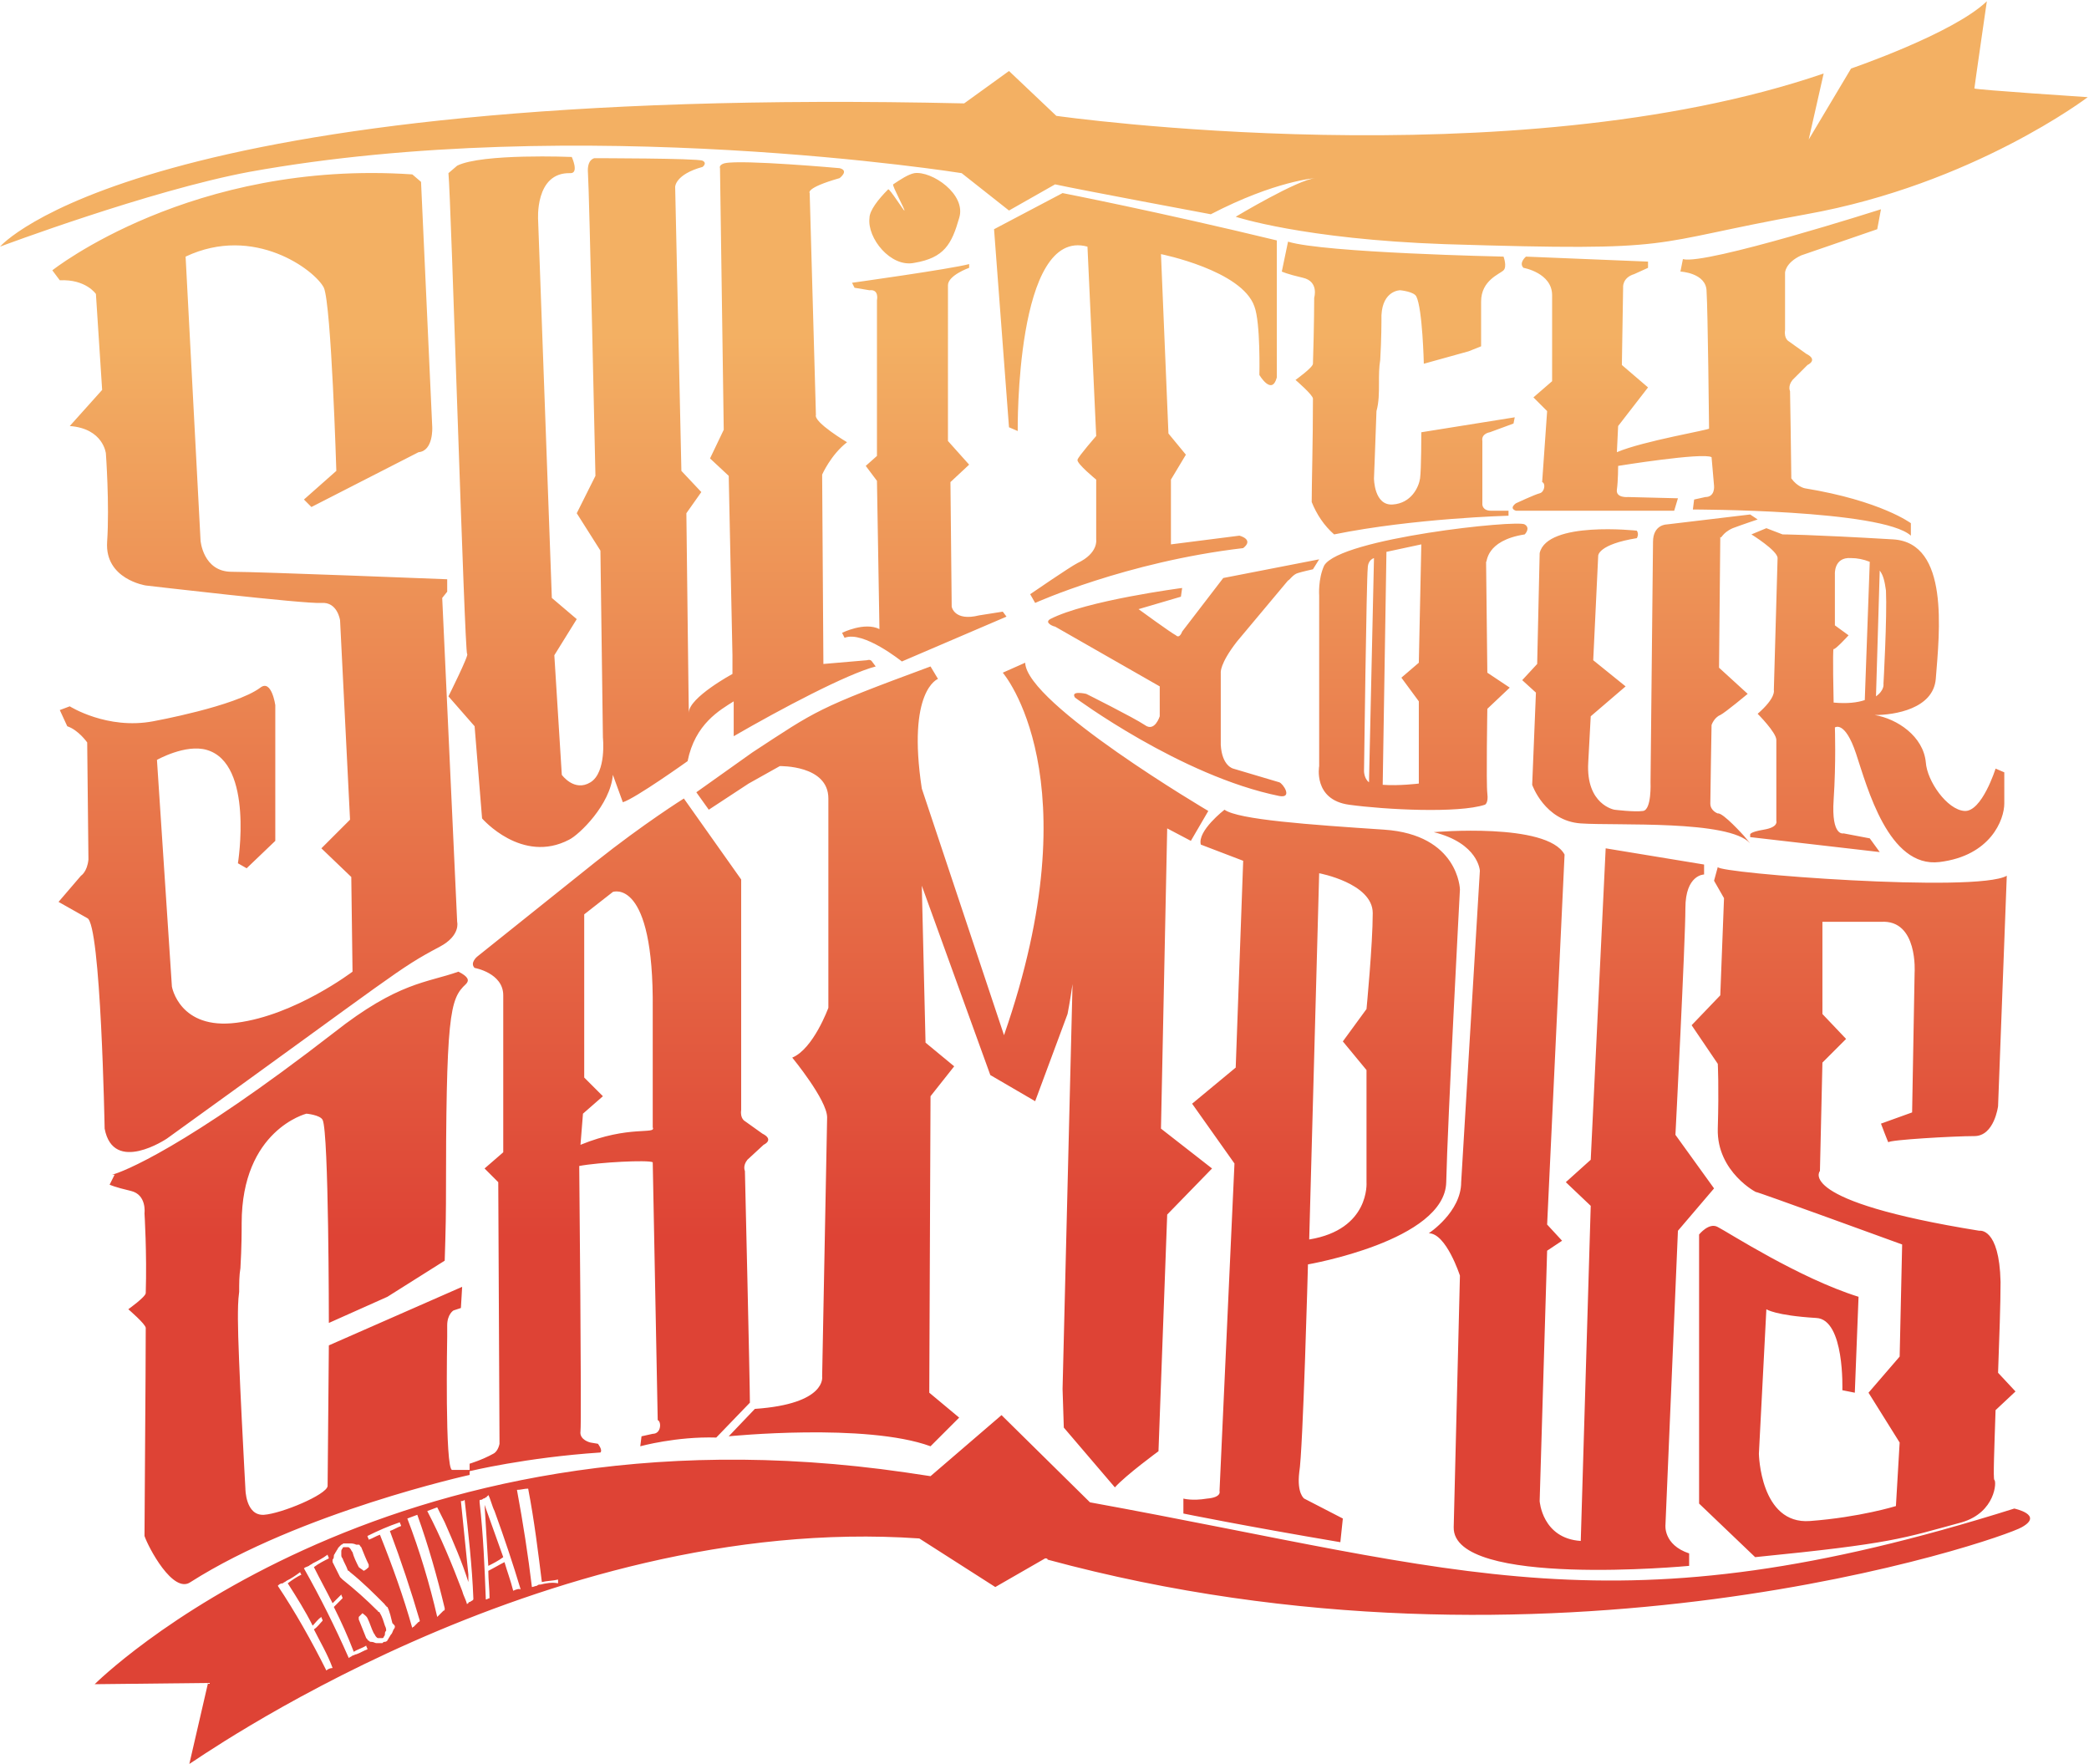 <?xml version="1.0" encoding="utf-8"?>
<!-- Generator: Adobe Illustrator 19.2.0, SVG Export Plug-In . SVG Version: 6.00 Build 0)  -->
<svg version="1.1" id="Calque_1" xmlns="http://www.w3.org/2000/svg" xmlns:xlink="http://www.w3.org/1999/xlink" x="0px" y="0px"
	 viewBox="0 0 167.7 141.6" style="enable-background:new 0 0 167.7 141.6;" xml:space="preserve">
<style type="text/css">
	.st0{fill:url(#SVGID_1_);}
</style>
<g>
	<g>
		<linearGradient id="SVGID_1_" gradientUnits="userSpaceOnUse" x1="83.827" y1="99.412" x2="83.827" y2="26.91">
			<stop  offset="0" style="stop-color:#DE4335"/>
			<stop  offset="1" style="stop-color:#F3B063"/>
		</linearGradient>
		<path class="st0" d="M77.2,13.9l3.8,3l3.7-2.1c1.8,0.4,12.5,2.4,12.5,2.4c5.2-2.7,8.4-2.9,8.4-2.9c-1.4,0.1-6.4,3.1-6.4,3.1
			s5.4,1.8,16.8,2.2c19.4,0.6,15.7,0,29-2.4c13.4-2.4,22.6-9.4,22.6-9.4s-9.1-0.6-9.1-0.7c0-0.1,1-7,1-7c-2.7,2.6-10.9,5.4-10.9,5.4
			l-3.4,5.7l1.2-5.3c-25.1,8.6-61.6,3.4-61.6,3.4L81,5.7l-3.6,2.6C11.1,6.8,0,19.8,0,19.8s12-4.5,20-6C46.5,9,77.2,13.9,77.2,13.9z
			 M13.4,91.4C32,78,31.9,77.8,35.3,76c1.7-0.9,1.4-2,1.4-2l-1.2-26l0.4-0.5v-1c0,0-15.1-0.6-17.3-0.6c-2.3,0-2.5-2.5-2.5-2.5
			l-1.2-22.8c5.5-2.6,10.4,1.1,11.1,2.5c0.6,1.4,1,14.7,1,14.7l-2.6,2.3l0.6,0.6l8.6-4.4c1.2-0.1,1.1-2,1.1-2l-0.9-19.7L33.1,14
			c-17.7-1.2-28.9,7.7-28.9,7.7l0.6,0.8c2.1-0.1,2.9,1.1,2.9,1.1l0.5,7.7l-2.6,2.9c2.7,0.2,2.9,2.2,2.9,2.2s0.3,4.1,0.1,7.1
			c-0.2,3,3.1,3.5,3.1,3.5s12.8,1.5,14.1,1.4c1.3-0.1,1.5,1.4,1.5,1.4l0.8,16l-2.3,2.3l2.4,2.3l0.1,7.6c0,0-4.6,3.5-9.3,4.1
			c-4.6,0.6-5.2-2.9-5.2-2.9l-1.2-18.2c0,0,2.3-1.3,4-0.8c3.8,1.1,2.5,9.1,2.5,9.1l0.7,0.4l2.3-2.2l0-10.9c0,0-0.3-2.1-1.2-1.4
			c-2,1.5-8.6,2.7-8.6,2.7c-3.7,0.7-6.7-1.2-6.7-1.2l-0.8,0.3l0.6,1.3c0.9,0.3,1.6,1.3,1.6,1.3L7.1,69c-0.1,1-0.6,1.3-0.6,1.3
			l-1.8,2.1l2.3,1.3c1.1,0.4,1.4,16.9,1.4,16.9C9.1,94.3,13.4,91.4,13.4,91.4z M38.7,65.7c0,0,3.2,3.7,7,1.7
			c0.8-0.4,3.3-2.8,3.5-5.2l0.8,2.2c1-0.3,5.2-3.3,5.2-3.3c0.6-3,2.6-4.1,3.7-4.8l0,2.8c3.8-2.2,9.1-5,11.4-5.6L70,53.1
			c0,0-0.1-0.2-0.4-0.1l-3.5,0.3L66,38.1c0,0,0.7-1.6,2-2.6c0,0-2.7-1.6-2.5-2.2L65,15.5c0,0-0.4-0.4,2.4-1.2c0,0,0.8-0.6,0-0.8
			c0,0-7.8-0.7-9.2-0.4c0,0-0.5,0.1-0.4,0.4l0.3,21L57,36.8l1.5,1.4l0.3,14.4l0,1.5c0,0-3.5,1.9-3.5,3.1c0,1.2-0.2-16-0.2-16
			l1.2-1.7l-1.6-1.7c0,0-0.5-22.6-0.5-22.8c0,0,0-1,2.2-1.6c0,0,0.4-0.3,0-0.5c-0.4-0.2-8.7-0.2-8.7-0.2c0.1,0-0.6,0-0.5,1.2
			c0.1,1.2,0.6,24.3,0.6,24.3l-1.5,3l1.9,3l0.2,15c0,0,0.3,2.8-1,3.6c-1.3,0.8-2.3-0.6-2.3-0.6l-0.6-9.6l1.8-2.9l-2-1.7l-1.1-30.3
			c0,0-0.3-3.9,2.6-3.8c0.7,0,0.1-1.3,0.1-1.3s-7.2-0.3-9.2,0.7L36,13.9c0.2,1.8,1.3,38.6,1.5,38.6S36,55.9,36,55.9l2.1,2.4
			L38.7,65.7z M67.6,50.8l0.2,0.4c1.5-0.6,4.6,1.9,4.6,1.9l8.4-3.6l-0.3-0.4l-1.9,0.3c-2,0.5-2.2-0.7-2.2-0.7l-0.1-10l1.5-1.4
			l-1.7-1.9V22.9c0-0.8,1.7-1.4,1.7-1.4v-0.3c-1.5,0.4-9.4,1.5-9.4,1.5l0.2,0.4l1.2,0.2c0.8-0.1,0.6,0.8,0.6,0.8v12.5l-0.9,0.8
			l0.9,1.2l0.2,11.9C69.4,49.9,67.6,50.8,67.6,50.8z M71.3,15.2c-0.8,0.8-1.5,1.7-1.5,2.3c-0.2,1.6,1.7,4,3.6,3.6
			c2.4-0.4,3-1.5,3.6-3.6c0.6-1.9-2.2-3.8-3.6-3.6c-0.5,0.1-1.1,0.5-1.7,0.9c-0.1,0.1,1,2.1,0.9,2.1C72.6,17,71.4,15.1,71.3,15.2z
			 M79.8,18.4L81,34.3l0.7,0.3c0,0-0.2-16.4,5.6-14.8L88,35c0,0-1.4,1.6-1.5,1.9c-0.1,0.3,1.5,1.6,1.5,1.6v4.8c0,0,0.2,1.1-1.5,1.9
			c-0.6,0.3-3.8,2.5-3.8,2.5l0.4,0.7c0,0,7.3-3.3,16.7-4.4c0.9-0.7-0.3-1-0.3-1L94,43.7l0-5.2l1.2-2l-1.4-1.7l-0.6-14.4
			c0,0,6.5,1.3,7.5,4.2c0.5,1.3,0.4,5.5,0.4,5.5s1,1.7,1.4,0.2v-11c-9.5-2.3-17.2-3.8-17.2-3.8L79.8,18.4z M110.7,30.8
			c0-0.7,0-1.3,0.1-1.9c0.1-1.7,0.1-3,0.1-3.6c0.1-2,1.5-2,1.5-2s1.1,0.1,1.3,0.5c0.5,1,0.6,5.4,0.6,5.4l3.6-1l1-0.4c0,0,0-2,0-3.6
			c0-1.7,1.5-2.2,1.8-2.5c0.3-0.3,0-1.1,0-1.1s-14.4-0.3-17.3-1.2l-0.5,2.4c0,0,0.4,0.2,1.7,0.5c1.3,0.3,0.9,1.6,0.9,1.6
			s0,2.2-0.1,5.3c0,0.3-1.4,1.3-1.4,1.3s1.4,1.2,1.4,1.5c0,3.5-0.1,6.8-0.1,8.3c0.4,1,1,1.9,1.8,2.6c6.4-1.3,14-1.5,14-1.5l0-0.4
			c0,0-0.8,0-1.4,0c-0.7,0-0.7-0.5-0.7-0.5s0-4.5,0-5.1c-0.1-0.6,0.6-0.7,0.6-0.7l1.9-0.7l0.1-0.5l-7.5,1.2c0,0,0,3-0.1,3.7
			c-0.1,0.7-0.7,2-2.2,2.1c-1.5,0.1-1.5-2.1-1.5-2.1s0.1-2.5,0.2-5.4C110.7,32.3,110.7,31.5,110.7,30.8z M15.3,127
			c8.8-5.6,22.4-8.6,22.4-8.6l0-0.4c0,0-0.8,0-1.4,0s-0.4-10.7-0.4-10.7s0-0.3,0-0.9c0-0.9,0.5-1.2,0.5-1.2L37,105l0.1-1.7L26.4,108
			c0,0-0.1,10.6-0.1,11.3c-0.1,0.7-3.7,2.2-5.1,2.3c-1.5,0.1-1.5-2.1-1.5-2.1s-0.6-10.8-0.6-13.6c0-0.7,0-1.5,0.1-2.2
			c0-0.7,0-1.3,0.1-1.9c0.1-1.7,0.1-3,0.1-3.6c0-7.5,5.2-8.8,5.2-8.8s1.1,0.1,1.3,0.5c0.5,1,0.5,16.3,0.5,16.3l4.7-2.1l4.6-2.9
			c0,0,0.1-2.9,0.1-4.6c0-15.2,0.3-16.4,1.6-17.6c0.3-0.3,0.2-0.6-0.6-1c-2.5,0.9-4.8,0.8-10,4.9C14.8,92.2,9.8,94.1,9,94.3
			c0,0,0.1,0,0.2,0l-0.4,0.8c0,0,0.4,0.2,1.7,0.5c1.3,0.3,1.1,1.8,1.1,1.8s0.2,3.2,0.1,6.4c0,0.3-1.4,1.3-1.4,1.3s1.4,1.2,1.4,1.5
			c0,3.5-0.1,15.1-0.1,16.7C11.9,124.2,13.9,128,15.3,127z M123.6,39.6c-0.4,0.1-1.9,0.8-1.9,0.8s-0.6,0.4,0,0.6h12.7l0.3-1l-4-0.1
			c0,0-1,0.1-0.9-0.6c0.1-0.7,0.1-1.9,0.1-1.9s6.8-1.1,7.5-0.7l0.2,2.3c0,0,0.1,0.9-0.7,0.9l-0.9,0.2l-0.1,0.8c0,0,15.2,0,17.5,2.1
			v-1c0,0-2.4-1.8-8.5-2.8c0,0-0.6-0.1-1.1-0.8c0-0.1,0-0.1,0-0.2c0-1-0.1-6.8-0.1-6.8s-0.2-0.4,0.2-0.9l1.2-1.2
			c0,0,0.9-0.4-0.1-0.9l-1.4-1c0,0-0.4-0.2-0.3-0.9c0-0.7,0-4.6,0-4.6s0-0.8,1.3-1.4l6.1-2.1l0.3-1.6c0,0-14.1,4.5-15.9,4l-0.2,1
			c0,0,2.1,0.1,2.1,1.6c0.1,1.5,0.2,10.9,0.2,11c0.1,0.1-5.3,1-7.4,1.9l0.1-2.1l2.4-3.1l-2.1-1.8l0.1-6.2c0,0-0.1-0.8,0.9-1.1
			l1.1-0.5V21l-9.8-0.4c0,0-0.6,0.5-0.2,0.9c0,0,2.3,0.4,2.3,2.2v6.9l-1.5,1.3l1.1,1.1l-0.4,5.7C124.1,38.8,124,39.5,123.6,39.6z
			 M52.4,115.1l-0.9,0.2l-0.1,0.8c0,0,2.9-0.8,6.1-0.7l2.7-2.8c0-1.6-0.4-18.6-0.4-18.6s-0.2-0.4,0.2-0.9l1.3-1.2
			c0,0,0.9-0.4-0.1-0.9l-1.4-1c0,0-0.4-0.2-0.3-0.9c0-0.7,0-18.5,0-18.5l-4.6-6.5c0,0-3.2,2-7.1,5.1l-9.5,7.6c0,0-0.6,0.5-0.2,0.9
			c0,0,2.3,0.4,2.3,2.2l0,12.6l-1.5,1.3l1.1,1.1l0.1,21c0,0-0.1,0.6-0.5,0.8c-0.9,0.5-1.9,0.8-1.9,0.8v0.6c0,0,4.5-1.1,10.5-1.5
			c0.2-0.2-0.2-0.7-0.2-0.7l-0.6-0.1c0,0-0.9-0.2-0.8-0.9c0.1-0.7-0.1-21.3-0.1-21.3c1.6-0.3,5.5-0.5,5.9-0.3l0.4,20.7
			C53.1,114.1,53.1,115.1,52.4,115.1z M46.6,91.9l0.2-2.5l1.6-1.4l-1.5-1.5l0-13.1l2.3-1.8c0,0,3.3-1.2,3.2,9.4c0,1.5,0,9.3,0,9.5
			C52.7,91.1,50.5,90.3,46.6,91.9z M94.9,50.7c0,0-0.2,0.6-0.5,0.3c-0.4-0.2-3-2.1-3-2.1l3.4-1l0.1-0.7c0,0-7.7,1-10.6,2.5
			c-0.5,0.3,0.3,0.6,0.4,0.6l8.4,4.8v2.4c0,0-0.4,1.3-1.2,0.7c-0.9-0.6-4.7-2.5-4.7-2.5s-1.3-0.3-0.9,0.3c0,0,8.5,6.3,16.4,7.9
			c1.1,0.2,0.3-1,0-1.1L99,61.7c0,0-0.9-0.2-1-1.9C98,58.1,98,54,98,54s-0.1-0.7,1.3-2.5c0,0,4.1-4.9,4.1-4.9c0.1,0,0.4-0.5,0.8-0.6
			c0.3-0.1,1.2-0.3,1.2-0.3l0.5-0.8l-7.7,1.5L94.9,50.7z M122.4,42.9c0,0,0.5-0.5,0-0.8c-0.5-0.4-14.8,1.1-16.1,3.3
			c-0.5,1.1-0.4,2.4-0.4,2.4v13.7c0,0-0.5,2.7,2.4,3.1c2.9,0.4,8.8,0.7,10.9,0c0,0,0.3-0.1,0.2-0.9c-0.1-0.8,0-6.8,0-6.8l1.8-1.7
			l-1.8-1.2l-0.1-8.9C119.4,45.2,119.2,43.4,122.4,42.9z M109.9,62.8c-0.4-0.3-0.4-0.9-0.4-0.9s0.2-15.5,0.3-16.3
			c0-0.4,0.2-0.7,0.5-0.8L109.9,62.8z M113.9,53.2l-1.4,1.2l1.4,1.9l0,6.6c0,0-1.6,0.2-2.9,0.1l0.3-18.7l2.8-0.6L113.9,53.2z
			 M139.1,42.4c0.8-0.3,2-0.7,2-0.7l-0.6-0.4l-6.7,0.8c0,0-1.1,0-1.1,1.4l-0.2,19.3c0,0,0.1,2.2-0.6,2.3c-0.7,0.1-2.3-0.1-2.3-0.1
			s-2.3-0.4-2.1-3.8l0.2-3.7l2.8-2.4l-2.6-2.1l0.4-8.4c0,0,0-0.9,3.1-1.4c0,0,0.2-0.3,0-0.6c0,0-7.2-0.8-7.8,1.8l-0.2,8.9l-1.2,1.3
			l1.1,1L123,63c0,0,1,2.9,3.9,3.1c2.9,0.2,11.9-0.3,13.6,1.6l-0.5-0.6c0,0-1.7-1.9-2.1-1.8c0,0-0.6-0.2-0.6-0.8
			c0-0.6,0.1-6.3,0.1-6.3s0.2-0.6,0.7-0.8c0.4-0.2,2.2-1.7,2.2-1.7l-2.3-2.1l0.1-10.5C138.2,43.3,138.2,42.8,139.1,42.4z
			 M150.5,57.4c1.6,0,4.7-0.5,4.9-2.9c0.3-3.8,1.1-10.9-3.4-11.2c-6.8-0.4-8.9-0.4-8.9-0.4l-1.3-0.5l-1.2,0.5c0,0,2.1,1.3,2.1,1.9
			l-0.3,10.6c0,0,0.2,0.6-1.3,1.9c0,0,1.5,1.5,1.5,2.1c0,0.6,0,6.5,0,6.5s0.2,0.5-1,0.7c-1.2,0.2-1.1,0.4-1.1,0.4l0,0.2l10.4,1.2
			l-0.8-1.1l-2.1-0.4c0,0-1,0.3-0.8-2.7c0.2-3,0.1-5.8,0.1-5.8s0.8-0.6,1.7,2.1c0.9,2.7,2.6,9.2,6.7,8.7c4.1-0.5,5.2-3.4,5.2-4.7
			c0-1.3,0-2.5,0-2.5l-0.7-0.3c0,0-1.1,3.5-2.5,3.4c-1.4-0.1-3-2.4-3.1-3.9C154.4,59.1,152.3,57.7,150.5,57.4L150.5,57.4L150.5,57.4
			z M150.9,45.8c0.3,0.4,0.4,0.9,0.5,1.6c0.1,2.1-0.2,7.5-0.2,7.5s0.1,0.5-0.6,1L150.9,45.8z M149.7,56.2c-0.6,0.2-1.4,0.3-2.5,0.2
			c0,0-0.1-4.4,0-4.3c0.1,0.1,1.2-1.1,1.2-1.1l-1.1-0.8l0-4.1c0,0-0.1-1.4,1.3-1.3c0.5,0,1,0.1,1.5,0.3L149.7,56.2z M85.4,114.6
			l4.1,4.8c0.9-1,3.5-2.9,3.5-2.9l0.7-19l3.6-3.7l-4.1-3.2l0.5-24.1l1.9,1l1.4-2.4c0,0-14.6-8.6-14.7-11.9l-1.8,0.8
			c0,0,7.3,8.4,0.1,29.1l-6.6-19.8c-1.2-7.9,1.3-8.8,1.3-8.8l-0.6-1c-9.2,3.4-9.1,3.5-14.3,6.9l-4.5,3.2l1,1.4l3.2-2.1l2.5-1.4
			c0,0,3.9-0.1,3.9,2.6c0,2.7,0,16.8,0,16.8s-1.2,3.3-2.9,4c0,0,2.8,3.4,2.8,4.8l-0.4,20.8c0,0,0.4,2.2-5.4,2.6l-2.1,2.2
			c0,0,11-1.1,16.2,0.8l2.3-2.3l-2.4-2l0.1-23.8l1.9-2.4l-2.3-1.9L74,71.1l5.5,15.2l3.6,2.1l2.6-7c0,0,0.2-1,0.4-2.4l-0.8,32.5
			L85.4,114.6z M105,101.5c0,0,11-1.9,11.1-6.6c0.1-4.7,1.1-23.5,1.1-23.5s-0.1-4.4-6.1-4.8c-6-0.4-11.7-0.8-12.8-1.6
			c0,0-2.2,1.7-1.9,2.8l3.4,1.3l-0.6,16.6l-3.5,2.9l3.4,4.8l-1.2,26.3c0,0,0.2,0.5-1,0.6c-1.2,0.2-1.9,0-1.9,0v1.2
			c0,0,4.9,1,12.6,2.3l0.2-1.9l-3.1-1.6c0,0-0.6-0.4-0.4-2.1C104.6,116.5,105,101.5,105,101.5z M105.9,70.1c0,0,4.3,0.8,4.3,3.2
			c0,2.5-0.5,7.7-0.5,7.7l-1.9,2.6l1.9,2.3v9c0,0,0.3,3.8-4.6,4.6L105.9,70.1z M134.7,98.8l2.9-3.4l-3.1-4.3c0,0,0.8-15.6,0.8-18.2
			c0-2.7,1.5-2.7,1.5-2.7v-0.8l-7.9-1.3l-1.2,25l-2,1.8l2,1.9l-0.8,26.9c-3.1-0.2-3.3-3.2-3.3-3.2l0.6-20.1l1.2-0.8l-1.2-1.3
			l1.4-29.7c-1.4-2.6-10.5-1.8-10.5-1.8c3.6,0.9,3.7,3.1,3.7,3.1l-1.5,25c0,2.4-2.6,4.1-2.6,4.1c1.4,0,2.5,3.4,2.5,3.4l-0.5,20.2
			c-0.1,4.9,18.9,3.1,18.9,3.1v-1c-2.1-0.7-1.9-2.3-1.9-2.3L134.7,98.8z M161.8,111.7l-1.4-1.5c0.1-2.8,0.2-5.5,0.2-7.3
			c-0.1-4.4-1.7-4.1-1.7-4.1C144,96.4,146.1,94,146.1,94l0.2-8.7l1.9-1.9l-1.9-2V74h4.7c3-0.2,2.7,4.1,2.7,4.1l-0.2,11.2l-2.5,0.9
			c0,0,0.6,1.6,0.6,1.5c0-0.2,5.3-0.5,6.9-0.5c1.6,0,1.9-2.4,1.9-2.4l0.7-18.5c-2.4,1.4-23.2-0.2-23.2-0.7l-0.3,1.1l0.8,1.4
			l-0.3,7.8l-2.3,2.4l2.1,3.1c0,0,0.1,1.8,0,5.2c-0.1,3.5,3.2,5.2,3.1,5.1s11.7,4.2,11.7,4.2l-0.2,9l-2.5,2.9l2.5,4l-0.3,5.1
			c0,0-2.9,0.9-6.9,1.2c-4,0.3-4.1-5.4-4.1-5.4l0.6-11.6c0,0,0.7,0.5,4,0.7c2.3,0.1,2.1,5.8,2.1,5.8l1,0.2l0.3-7.7
			c-4.8-1.5-10.5-5.2-11.3-5.6c-0.7-0.4-1.5,0.6-1.5,0.6v21.6l4.5,4.3c11.1-1.1,11.8-1.5,16.6-2.8c2.7-0.8,2.8-3.3,2.6-3.4
			c-0.1-0.1,0-2.5,0.1-5.6L161.8,111.7z M161.7,121.1c-32.1,10.1-44,5-74.2-0.5l-7.1-7l-5.7,4.9c-0.7-0.1-1.3-0.2-2-0.3
			c-42-6.1-65.1,17-65.1,17l9.1-0.1l-1.5,6.5c0,0.1,28.2-20.2,58.6-18.1l6.1,3.9l4-2.3c0.1,0,0.2,0,0.2,0.1
			c40.2,10.9,76.5-1.6,78.2-2.6C164.1,121.6,161.7,121.1,161.7,121.1z M26.2,134.1c-1.2-2.4-2.5-4.7-3.9-6.8
			c0.1-0.1,0.2-0.2,0.4-0.2c0.1-0.1,0.2-0.1,0.3-0.2c0.4-0.2,0.7-0.4,1.1-0.7c0,0.1,0.1,0.2,0.1,0.2c-0.4,0.2-0.7,0.4-1.1,0.7
			c0.7,1.1,1.4,2.2,2,3.4c0.2-0.2,0.4-0.5,0.7-0.7c0,0.1,0.1,0.2,0.1,0.3c-0.2,0.2-0.4,0.5-0.7,0.7c0.5,1,1.1,2,1.5,3.1
			C26.5,133.9,26.3,134,26.2,134.1z M28.6,132.8c-0.1,0-0.2,0.1-0.3,0.1c-0.1,0.1-0.2,0.1-0.3,0.2c-1.1-2.5-2.3-4.9-3.6-7.2
			c0.1-0.1,0.2-0.1,0.4-0.2c0.1-0.1,0.2-0.1,0.3-0.2c0.4-0.2,0.8-0.4,1.2-0.7c0,0.1,0.1,0.2,0.1,0.3c-0.4,0.2-0.8,0.4-1.2,0.7
			c0.5,1,1,1.9,1.5,2.9c0.2-0.2,0.5-0.5,0.7-0.7c0,0.1,0.1,0.2,0.1,0.3c-0.2,0.2-0.5,0.5-0.7,0.7c0.6,1.2,1.1,2.3,1.6,3.6
			c0.3-0.2,0.7-0.3,1-0.5c0,0.1,0.1,0.2,0.1,0.3C29.2,132.5,28.9,132.7,28.6,132.8z M31.7,130.6c0,0.1-0.1,0.2-0.1,0.2
			c-0.1,0.2-0.1,0.3-0.2,0.4c-0.1,0.1-0.1,0.2-0.2,0.3c0,0.1-0.1,0.1-0.1,0.2c0,0-0.1,0.1-0.2,0.1c-0.1,0-0.1,0-0.2,0.1
			c-0.1,0-0.1,0-0.2,0c-0.1,0-0.2,0-0.3,0c-0.1,0-0.2-0.1-0.4-0.1c-0.1,0-0.1,0-0.2-0.1c0,0-0.1,0-0.1-0.1c0,0-0.1-0.1-0.1-0.1
			c-0.2-0.5-0.4-1-0.6-1.5c0,0,0-0.1,0-0.1c0,0,0-0.1,0-0.1c0.1-0.1,0.2-0.2,0.3-0.3c0.1,0.1,0.3,0.2,0.4,0.4
			c0.2,0.4,0.3,0.8,0.5,1.2c0.1,0.1,0.1,0.2,0.2,0.3c0.1,0.1,0.1,0.1,0.2,0.1c0.1,0,0.1,0,0.2,0c0.1,0,0.1,0,0.1,0
			c0,0,0.1,0,0.1-0.1c0,0,0.1-0.1,0.1-0.2c0-0.1,0-0.2,0.1-0.3c0-0.1,0-0.2-0.1-0.4c-0.1-0.3-0.2-0.7-0.4-1c0,0,0-0.1-0.1-0.1
			s0-0.1-0.1-0.1c-0.9-0.9-1.8-1.7-2.8-2.5c0,0-0.1-0.1-0.1-0.1c0,0-0.1-0.1-0.1-0.1c-0.2-0.4-0.4-0.8-0.6-1.2c0-0.1,0-0.2,0-0.2
			c0.1-0.1,0.1-0.2,0.1-0.3c0-0.1,0.1-0.2,0.1-0.2c0-0.1,0.1-0.1,0.1-0.2c0.1-0.1,0.1-0.2,0.2-0.3c0.1-0.1,0.1-0.1,0.2-0.2
			c0.1,0,0.1-0.1,0.2-0.1c0.1,0,0.2,0,0.2,0c0.1,0,0.2,0,0.3,0c0.1,0,0.3,0,0.5,0.1c0.1,0,0.1,0,0.2,0c0,0,0.1,0,0.1,0.1
			c0,0,0.1,0.1,0.1,0.1c0.2,0.5,0.4,1,0.6,1.4c0,0,0,0.1,0,0.1c0,0,0,0.1,0,0.1c-0.1,0.1-0.2,0.2-0.4,0.3c-0.1-0.1-0.3-0.2-0.4-0.3
			c-0.2-0.4-0.4-0.8-0.5-1.2c-0.1-0.1-0.1-0.2-0.2-0.3c-0.1-0.1-0.1-0.1-0.2-0.1c-0.1,0-0.1,0-0.2,0c-0.1,0-0.1,0-0.1,0
			c0,0-0.1,0-0.1,0.1c0,0-0.1,0.1-0.1,0.2c0,0.1,0,0.2,0,0.3c0,0.1,0,0.2,0.1,0.3c0.1,0.3,0.3,0.6,0.4,0.9c0,0,0,0.1,0.1,0.1
			c0,0,0.1,0.1,0.1,0.1c1,0.8,1.9,1.7,2.8,2.6c0,0,0,0.1,0.1,0.1c0,0,0,0.1,0.1,0.1c0.2,0.4,0.3,0.9,0.4,1.3
			C31.7,130.5,31.7,130.5,31.7,130.6z M33.7,130.1c0,0,0,0.1-0.1,0.1c-0.1,0.1-0.1,0.1-0.2,0.2c0,0-0.1,0.1-0.1,0.1
			c0,0-0.1,0.1-0.1,0.1c0,0,0,0,0,0c0,0-0.1,0-0.1,0.1c-0.7-2.5-1.6-5-2.6-7.5c-0.3,0.1-0.6,0.3-0.9,0.4c0-0.1-0.1-0.2-0.1-0.3
			c0.8-0.4,1.7-0.8,2.6-1.1c0,0.1,0.1,0.2,0.1,0.3c-0.3,0.1-0.6,0.3-0.9,0.4c0.9,2.4,1.7,4.8,2.4,7.2C33.7,130,33.7,130,33.7,130.1z
			 M35.7,129.2c0,0,0,0.1-0.1,0.1c-0.1,0.1-0.1,0.1-0.2,0.2c0,0-0.1,0.1-0.1,0.1c0,0-0.1,0.1-0.1,0.1c0,0-0.1,0.1-0.1,0.1
			c-0.6-2.6-1.4-5.3-2.4-7.9c0.3-0.1,0.5-0.2,0.8-0.3c0.9,2.5,1.6,5,2.2,7.5C35.7,129.1,35.7,129.2,35.7,129.2z M37.9,128.5
			c-0.1,0-0.1,0.1-0.2,0.1c0,0-0.1,0-0.1,0.1c0,0-0.1,0-0.1,0.1c0,0,0,0,0,0c-0.1-0.4-0.3-0.7-0.4-1.1c-0.8-2.1-1.7-4.3-2.8-6.4
			c0.3-0.1,0.5-0.2,0.8-0.3c0.2,0.4,0.4,0.8,0.6,1.2c0.7,1.6,1.4,3.2,1.9,4.8c0-0.2,0-0.4,0-0.6c-0.2-2-0.4-3.9-0.6-5.9
			c0.1,0,0.2,0,0.3-0.1c0.3,2.7,0.6,5.3,0.7,7.9c0,0,0,0.1,0,0.1C37.9,128.5,37.9,128.5,37.9,128.5z M41.2,127.7
			c-0.2-0.8-0.5-1.6-0.7-2.3c-0.4,0.2-0.9,0.5-1.3,0.7c0,0.7,0.1,1.5,0.1,2.2c-0.1,0-0.2,0.1-0.3,0.1c-0.1-2.6-0.2-5.2-0.5-7.8
			c0,0,0-0.1,0-0.1c0-0.1,0-0.1,0.1-0.1c0.1,0,0.2-0.1,0.2-0.1c0.1,0,0.2-0.1,0.2-0.1c0,0,0.1,0,0.1-0.1c0,0,0.1,0,0.1-0.1
			c0,0,0,0,0,0c0.2,0.4,0.3,0.9,0.5,1.3c0.8,2.2,1.5,4.3,2.1,6.3C41.7,127.5,41.4,127.6,41.2,127.7z M43.4,127.2
			c-0.1,0-0.2,0-0.3,0.1c-0.1,0-0.3,0.1-0.4,0.1c-0.3-2.5-0.7-5.1-1.2-7.8c0.3,0,0.6-0.1,0.9-0.1c0.5,2.6,0.8,5.1,1.1,7.5
			c0.4-0.1,0.9-0.1,1.3-0.2c0,0.1,0,0.2,0,0.3C44.3,127,43.8,127.1,43.4,127.2z M39.2,125.7c0.4-0.2,0.8-0.4,1.2-0.7
			c-0.5-1.4-1-2.8-1.5-4.2C39,122.5,39.1,124.1,39.2,125.7z"/>
	</g>
</g>
</svg>
